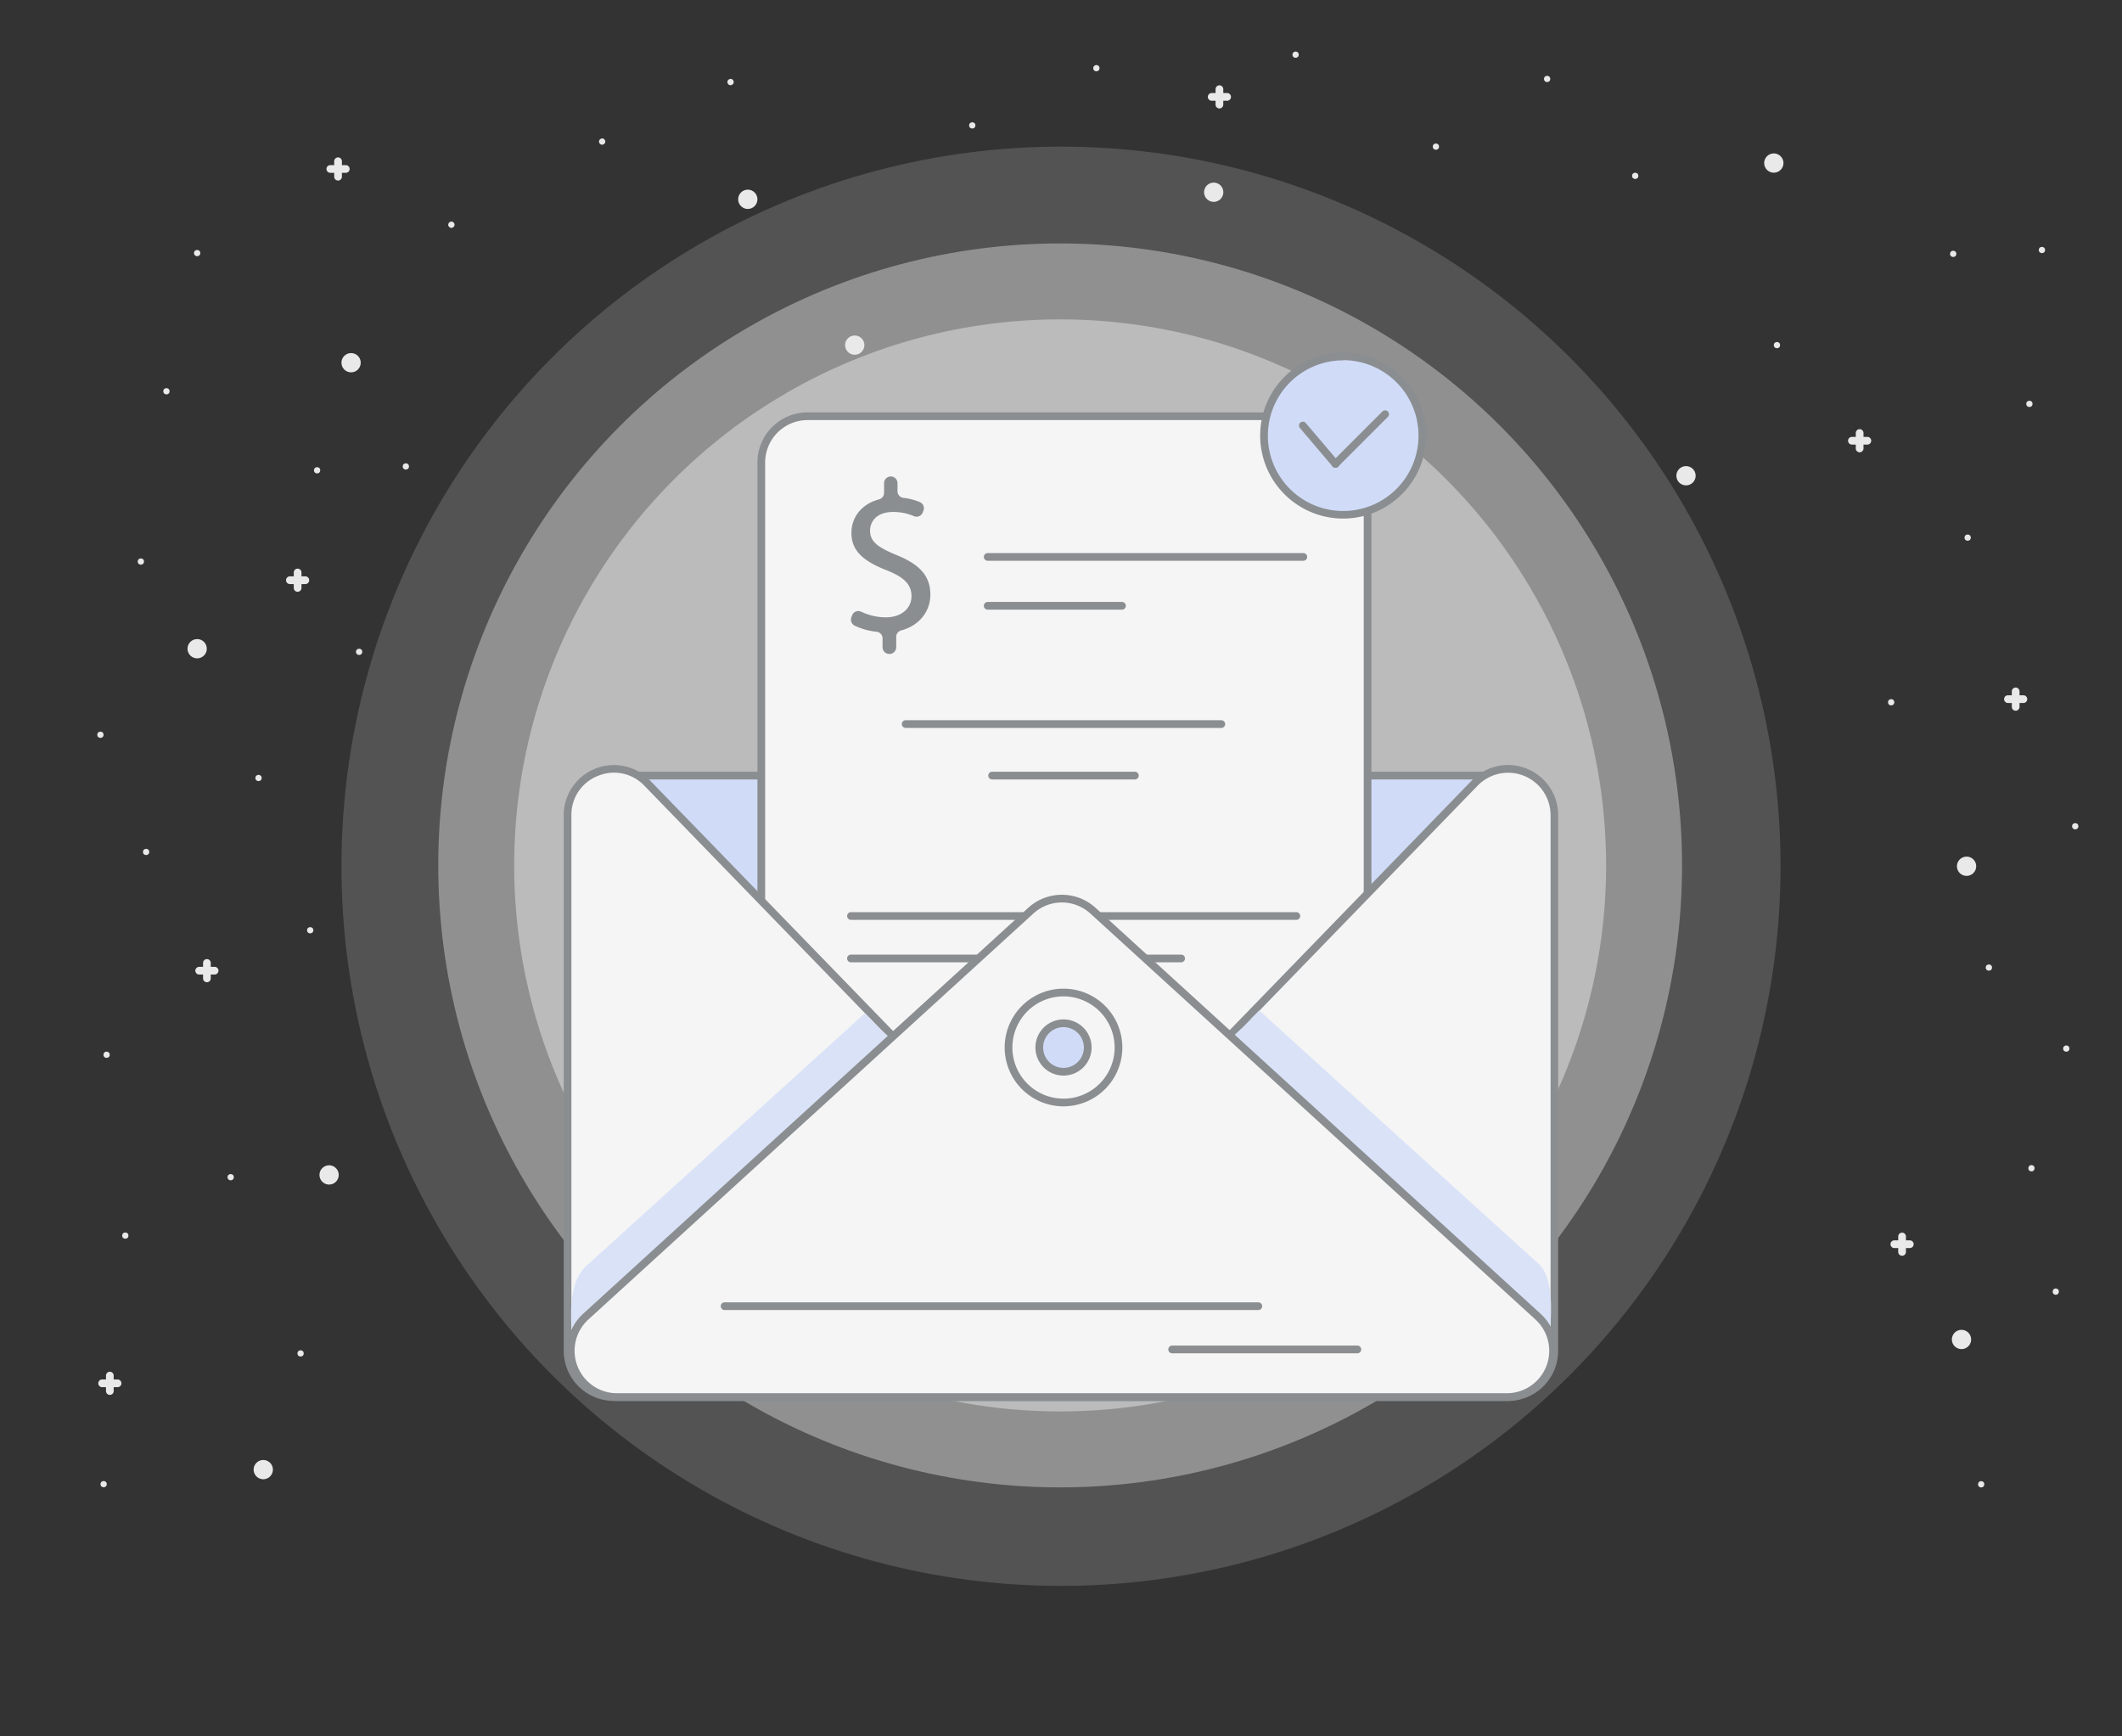 <svg id="Layer_1" data-name="Layer 1" xmlns="http://www.w3.org/2000/svg" viewBox="0 0 550 450"><rect x="0" y="0" width="550" height="450" fill="#333333" stroke="none"/><defs><style>.cls-1{opacity:0.18;}.cls-2{fill:#e5e5e5;}.cls-3{opacity:0.42;}.cls-4{opacity:0.5;}.cls-5{fill:#e9e9e9;}.cls-6{fill:#d0dbf7;}.cls-7{fill:#8a8e91;}.cls-8{fill:#f5f5f5;}.cls-9{fill:#dae2f7;}</style></defs><title>1_</title><g class="cls-1"><circle class="cls-2" cx="275" cy="224.5" r="186.5"/></g><g class="cls-3"><circle class="cls-2" cx="274.78" cy="224.28" r="161.19"/></g><g class="cls-4"><circle class="cls-2" cx="274.78" cy="224.28" r="141.51"/></g><circle class="cls-5" cx="91" cy="94" r="2.5"/><circle class="cls-5" cx="193.82" cy="51.65" r="2.5"/><circle class="cls-5" cx="51.1" cy="168.12" r="2.5"/><circle class="cls-5" cx="314.58" cy="49.82" r="2.5"/><circle class="cls-5" cx="85.3" cy="304.5" r="2.5" transform="translate(-172.97 122.03) rotate(-39.11)"/><circle class="cls-5" cx="68.24" cy="380.87" r="2.5" transform="translate(-224.97 128.38) rotate(-39.11)"/><circle class="cls-5" cx="459.76" cy="42.26" r="2.5" transform="translate(1.86 101.39) rotate(-12.61)"/><circle class="cls-5" cx="437" cy="123.3" r="2.5" transform="translate(-16.38 98.37) rotate(-12.61)"/><circle class="cls-5" cx="509.72" cy="224.5" r="2.5" transform="translate(-36.72 116.69) rotate(-12.61)"/><circle class="cls-5" cx="508.4" cy="347.14" r="2.5" transform="translate(-63.52 119.36) rotate(-12.61)"/><circle class="cls-5" cx="51.1" cy="65.59" r="0.81"/><circle class="cls-5" cx="105.19" cy="120.88" r="0.81"/><circle class="cls-5" cx="43.14" cy="101.4" r="0.81"/><circle class="cls-5" cx="82.19" cy="121.88" r="0.81"/><circle class="cls-5" cx="36.51" cy="145.53" r="0.81"/><circle class="cls-5" cx="93.08" cy="168.93" r="0.81"/><circle class="cls-5" cx="26.03" cy="190.42" r="0.81"/><circle class="cls-5" cx="67.01" cy="201.62" r="0.81"/><circle class="cls-5" cx="37.87" cy="220.79" r="0.81"/><circle class="cls-5" cx="80.4" cy="241.08" r="0.81"/><circle class="cls-5" cx="27.63" cy="273.35" r="0.81"/><circle class="cls-5" cx="59.79" cy="305.08" r="0.81"/><circle class="cls-5" cx="32.48" cy="320.22" r="0.81"/><circle class="cls-5" cx="77.91" cy="350.75" r="0.81"/><circle class="cls-5" cx="26.86" cy="384.63" r="0.81"/><circle class="cls-5" cx="189.35" cy="21.27" r="0.81" transform="translate(26.03 119.4) rotate(-37.41)"/><circle class="cls-5" cx="156.08" cy="36.7" r="0.81" transform="translate(9.8 102.36) rotate(-37.41)"/><circle class="cls-5" cx="117" cy="58.24" r="0.81" transform="translate(-11.32 83.06) rotate(-37.41)"/><circle class="cls-5" cx="529.25" cy="64.79" r="0.81"/><circle class="cls-5" cx="506.25" cy="65.79" r="0.81"/><circle class="cls-5" cx="526" cy="104.67" r="0.81"/><circle class="cls-5" cx="460.57" cy="89.44" r="0.81"/><circle class="cls-5" cx="423.83" cy="45.57" r="0.81"/><circle class="cls-5" cx="401" cy="20.46" r="0.81"/><circle class="cls-5" cx="372.17" cy="38" r="0.81"/><circle class="cls-5" cx="335.81" cy="14.17" r="0.81"/><circle class="cls-5" cx="252" cy="32.5" r="0.81"/><circle class="cls-5" cx="284.17" cy="17.67" r="0.81"/><circle class="cls-5" cx="510" cy="139.33" r="0.81"/><circle class="cls-5" cx="490.17" cy="182" r="0.81"/><circle class="cls-5" cx="537.88" cy="214.13" r="0.81"/><circle class="cls-5" cx="515.5" cy="250.75" r="0.81"/><circle class="cls-5" cx="535.56" cy="271.75" r="0.81"/><circle class="cls-5" cx="526.55" cy="302.78" r="0.81" transform="translate(135.78 767.78) rotate(-79.86)"/><circle class="cls-5" cx="532.86" cy="334.76" r="0.81" transform="translate(109.49 800.34) rotate(-79.86)"/><circle class="cls-5" cx="513.52" cy="384.69" r="0.81" transform="translate(44.41 822.44) rotate(-79.86)"/><path class="cls-5" d="M89.62,42.79h-1v-1a1,1,0,0,0-2,0v1h-1a1,1,0,0,0,0,2h1v1a1,1,0,0,0,2,0v-1h1a1,1,0,0,0,0-2Z"/><path class="cls-5" d="M484,113.22h-1v-1a1,1,0,1,0-2,0v1h-1a1,1,0,0,0,0,2h1v1a1,1,0,0,0,2,0v-1h1a1,1,0,0,0,0-2Z"/><path class="cls-5" d="M55.63,250.56h-1v-1a1,1,0,1,0-2,0v1h-1a1,1,0,0,0,0,2h1v1a1,1,0,0,0,2,0v-1h1a1,1,0,0,0,0-2Z"/><path class="cls-5" d="M318.06,24.11h-1v-1a1,1,0,0,0-2,0v1h-1a1,1,0,0,0,0,2h1v1a1,1,0,1,0,2,0v-1h1a1,1,0,0,0,0-2Z"/><path class="cls-5" d="M524.44,180.19h-1v-1a1,1,0,0,0-2,0v1h-1a1,1,0,0,0,0,2h1v1a1,1,0,1,0,2,0v-1h1a1,1,0,0,0,0-2Z"/><path class="cls-5" d="M495,321.45h-1v-1a1,1,0,0,0-2,0v1h-1a1,1,0,0,0,0,2h1v1a1,1,0,0,0,2,0v-1h1a1,1,0,0,0,0-2Z"/><path class="cls-5" d="M79.14,149.37h-1v-1a1,1,0,0,0-2,0v1h-1a1,1,0,1,0,0,2h1v1a1,1,0,0,0,2,0v-1h1a1,1,0,1,0,0-2Z"/><path class="cls-5" d="M30.47,357.5h-1v-1a1,1,0,0,0-2,0v1h-1a1,1,0,1,0,0,2h1v1a1,1,0,0,0,2,0v-1h1a1,1,0,1,0,0-2Z"/><circle class="cls-5" cx="221.54" cy="89.44" r="2.5"/><rect class="cls-6" x="154.21" y="201.04" width="239.06" height="124.31"/><path class="cls-7" d="M394.28,326.35H153.21V200H394.28Zm-239.06-2H392.28V202H155.21Z"/><rect class="cls-8" x="197.32" y="107.87" width="157.14" height="212.62" rx="12" ry="12"/><path class="cls-7" d="M342.46,321.48H209.32a13,13,0,0,1-13-13V119.87a13,13,0,0,1,13-13H342.46a13,13,0,0,1,13,13V308.48A13,13,0,0,1,342.46,321.48ZM209.32,108.87a11,11,0,0,0-11,11V308.48a11,11,0,0,0,11,11H342.46a11,11,0,0,0,11-11V119.87a11,11,0,0,0-11-11Z"/><path class="cls-7" d="M336,238.39H220.56a1,1,0,0,1,0-2H336a1,1,0,0,1,0,2Z"/><path class="cls-8" d="M402.89,211.27v138.8a12,12,0,0,1-12,12h-163L382.28,202.91A12,12,0,0,1,402.89,211.27Z"/><path class="cls-7" d="M390.89,363.06H225.53l156-160.85a13,13,0,0,1,22.33,9.05v138.8A13,13,0,0,1,390.89,363.06Zm-160.63-2H390.89a11,11,0,0,0,11-11V211.27a11,11,0,0,0-18.9-7.66Z"/><path class="cls-7" d="M306.14,249.39H220.56a1,1,0,0,1,0-2h85.58a1,1,0,0,1,0,2Z"/><path class="cls-8" d="M147.11,211.27v138.8a12,12,0,0,0,12,12h163L167.72,202.91A12,12,0,0,0,147.11,211.27Z"/><path class="cls-7" d="M324.47,363.06H159.11a13,13,0,0,1-13-13V211.27a13,13,0,0,1,22.33-9.05ZM159.18,200.24a11.19,11.19,0,0,0-4.21.84,10.82,10.82,0,0,0-6.87,10.19v138.8a11,11,0,0,0,11,11H319.74L167,203.61A10.83,10.83,0,0,0,159.18,200.24Z"/><path class="cls-9" d="M320,268.19h0c4.58-4.18,3.29-3.33,6.38-6.32l72.34,65.61c7,5.91.75,31.74.29,30.58"/><path class="cls-9" d="M230.56,268.91h0c-4.58-4.18-3.29-3.33-6.38-6.32L151.84,328.2c-8.1,7.38-.53,31.94-2.41,25.27"/><path class="cls-8" d="M267.15,236,151.84,341.2a12,12,0,0,0,8.09,20.87H390.53a12,12,0,0,0,8.09-20.87L283.32,236A12,12,0,0,0,267.15,236Z"/><path class="cls-7" d="M390.54,363.06H159.93a13,13,0,0,1-8.76-22.61L266.47,235.3a12.94,12.94,0,0,1,17.52,0l115.3,105.16a13,13,0,0,1-8.76,22.61ZM275.23,233.88a11,11,0,0,0-7.41,2.89L152.52,341.94a11,11,0,0,0,7.41,19.13H390.54a11,11,0,0,0,7.41-19.13L282.64,236.78A11,11,0,0,0,275.23,233.88ZM267.15,236h0Z"/><path class="cls-7" d="M228.75,167.74v-2.3a1.74,1.74,0,0,0-1.56-1.72,17.27,17.27,0,0,1-5.66-1.57,1.74,1.74,0,0,1-.87-2.15l.17-.47a1.73,1.73,0,0,1,2.38-1,15,15,0,0,0,6.38,1.46c4,0,6.66-2.3,6.66-5.49s-2.18-5-6.33-6.66c-5.71-2.24-9.24-4.82-9.24-9.69,0-4.24,2.76-7.56,7.16-8.74a1.74,1.74,0,0,0,1.3-1.67v-2.52a1.74,1.74,0,0,1,1.74-1.74h0a1.74,1.74,0,0,1,1.74,1.74v2.09a1.74,1.74,0,0,0,1.56,1.72,15,15,0,0,1,4.25,1.1,1.73,1.73,0,0,1,.92,2.2l-.17.44a1.72,1.72,0,0,1-2.29,1,13.57,13.57,0,0,0-5.44-1.09c-4.31,0-5.94,2.58-5.94,4.82,0,2.91,2.07,4.37,6.95,6.38,5.77,2.35,8.68,5.26,8.68,10.25,0,4.08-2.62,7.93-7.57,9.25a1.73,1.73,0,0,0-1.28,1.67v2.69a1.74,1.74,0,0,1-1.74,1.74h-.06A1.74,1.74,0,0,1,228.75,167.74Z"/><path class="cls-7" d="M337.81,145.33H256a1,1,0,0,1,0-2h81.81a1,1,0,0,1,0,2Z"/><path class="cls-7" d="M290.81,158H256a1,1,0,0,1,0-2h34.81a1,1,0,0,1,0,2Z"/><path class="cls-7" d="M316.55,188.65H234.74a1,1,0,0,1,0-2h81.81a1,1,0,0,1,0,2Z"/><path class="cls-7" d="M294.15,202h-37a1,1,0,0,1,0-2h37a1,1,0,0,1,0,2Z"/><circle class="cls-8" cx="275.65" cy="271.47" r="14.25"/><path class="cls-7" d="M275.65,286.72a15.25,15.25,0,1,1,15.25-15.25A15.27,15.27,0,0,1,275.65,286.72Zm0-28.5a13.25,13.25,0,1,0,13.25,13.25A13.27,13.27,0,0,0,275.65,258.22Z"/><circle class="cls-6" cx="275.65" cy="271.47" r="6.28"/><path class="cls-7" d="M275.65,278.75a7.28,7.28,0,1,1,7.28-7.28A7.29,7.29,0,0,1,275.65,278.75Zm0-12.56a5.28,5.28,0,1,0,5.28,5.28A5.29,5.29,0,0,0,275.65,266.19Z"/><path class="cls-7" d="M326.14,339.51H187.81a1,1,0,0,1,0-2H326.14a1,1,0,0,1,0,2Z"/><path class="cls-7" d="M351.81,350.72h-48a1,1,0,0,1,0-2h48a1,1,0,0,1,0,2Z"/><circle class="cls-6" cx="348.14" cy="112.86" r="20.52"/><path class="cls-7" d="M348.14,134.39a21.52,21.52,0,1,1,21.52-21.52A21.55,21.55,0,0,1,348.14,134.39Zm0-41a19.52,19.52,0,1,0,19.52,19.52A19.55,19.55,0,0,0,348.14,93.34Z"/><path class="cls-7" d="M346.14,121.22a1,1,0,0,1-.71-1.71l12.92-12.92a1,1,0,0,1,1.41,1.41l-12.92,12.92A1,1,0,0,1,346.14,121.22Z"/><path class="cls-7" d="M346.14,121.22a1,1,0,0,1-.76-.35l-8.5-10a1,1,0,0,1,1.52-1.29l8.5,10a1,1,0,0,1-.76,1.65Z"/></svg>